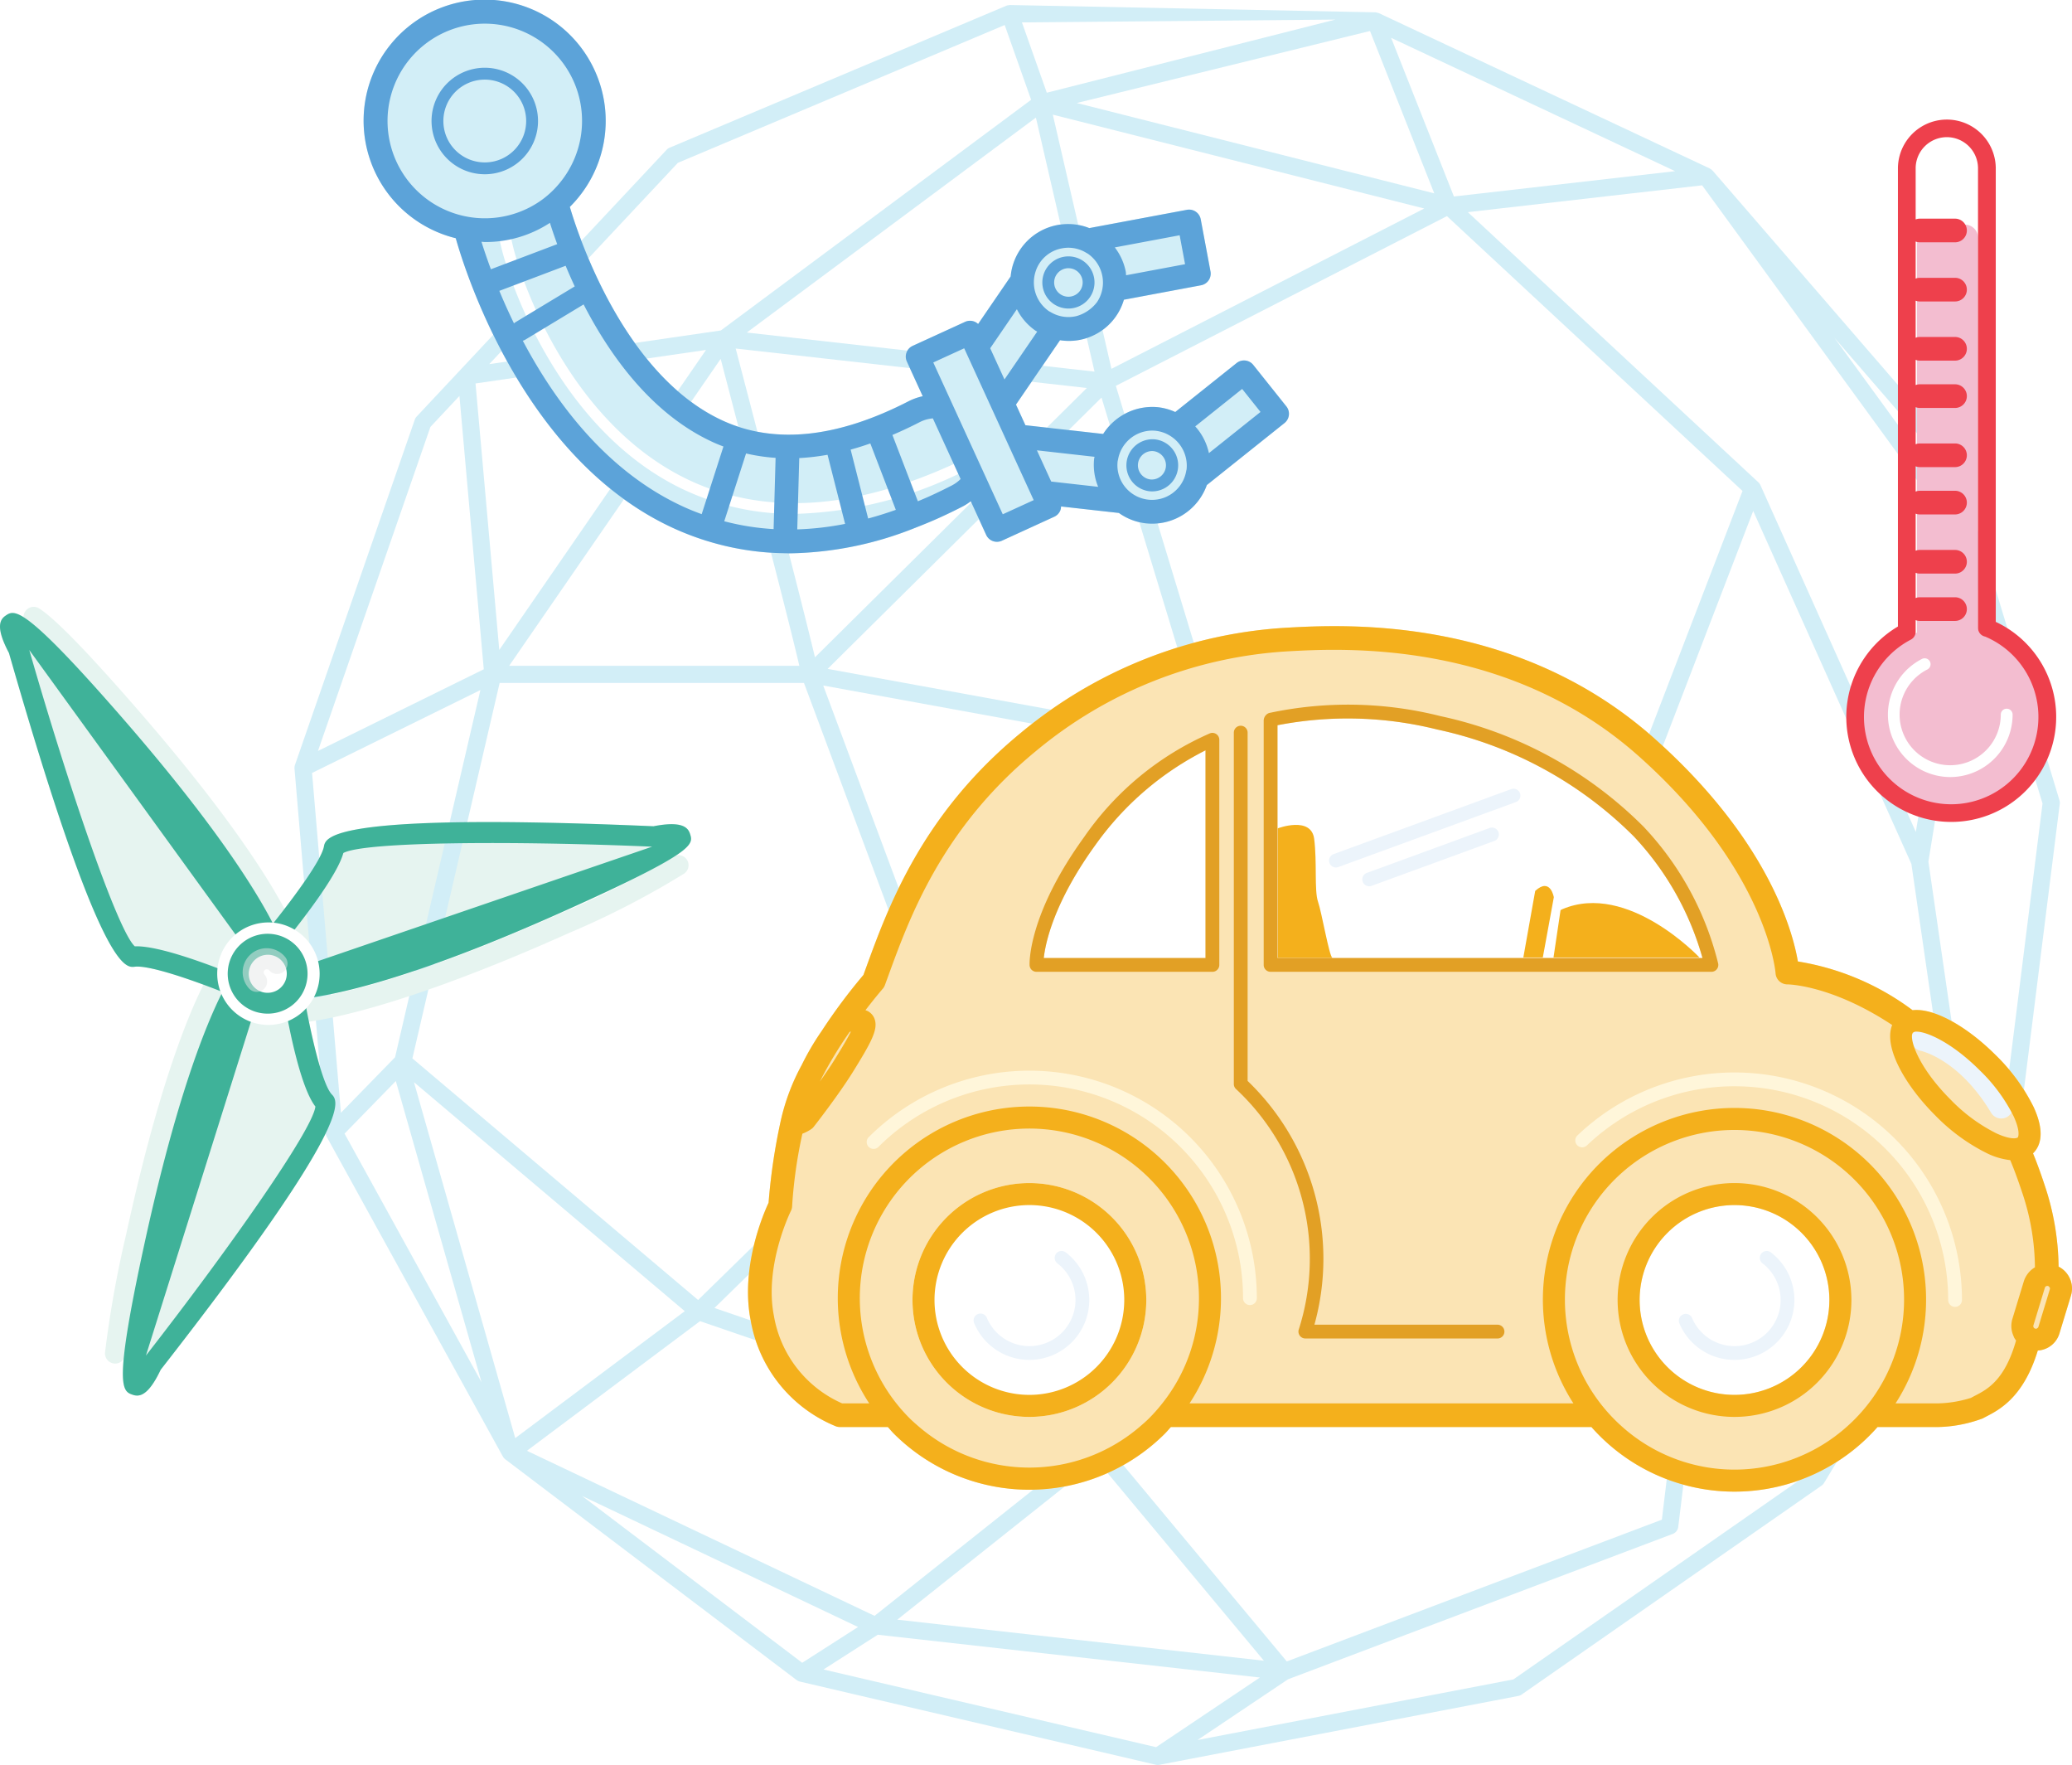 <svg id="0be0059f-4b82-4ff5-9034-e995a28d537b" data-name="configure-device" xmlns="http://www.w3.org/2000/svg" xmlns:xlink="http://www.w3.org/1999/xlink" viewBox="0 0 175.171 149.171"><defs><pattern id="a9a6bec3-9c68-4ead-b1cb-750b874a4889" data-name="New Pattern Swatch 16" width="100" height="100" patternTransform="matrix(0.168, 0.033, -0.034, 0.169, -393.766, 443.828)" patternUnits="userSpaceOnUse" viewBox="0 0 100 100"><rect width="100" height="100" style="fill:none"/><rect width="100" height="100" style="fill:#e6e7e7"/></pattern><pattern id="8b6c9a36-4b0b-4fd4-bea1-b39785bbd52f" data-name="New Pattern Swatch 37" width="100" height="100" patternTransform="translate(-469.349 467.583) scale(0.233)" patternUnits="userSpaceOnUse" viewBox="0 0 100 100"><rect width="100" height="100" style="fill:none"/><rect width="100" height="100" style="fill:#ecf4fb"/></pattern><pattern id="0c7af420-5759-47f3-b833-66530644e700" data-name="New Pattern Swatch 45" width="100" height="100" patternTransform="translate(-469.349 467.583) scale(0.233)" patternUnits="userSpaceOnUse" viewBox="0 0 100 100"><rect width="100" height="100" style="fill:none"/><rect width="100" height="100" style="fill:#fff6da"/></pattern></defs><title>iot-device-config-icon</title><path d="M58.336,70.474c-.174-.544-.686-1.109-3.087-.64-27.33-1.186-27.72.921-27.866,1.719-.202,1.104-2.349,4.058-4.306,6.508-1.435-2.801-4.881-8.384-12.903-17.578-8.253-9.459-8.961-8.961-9.712-8.441-.47.326-.858.979.296,3.149C8.46,82.053,10.581,81.81,11.387,81.707c1.19-.145,4.715,1.056,7.422,2.132-1.364,2.688-3.876,8.803-6.578,21.193-2.68,12.291-1.899,12.554-.995,12.858a1.098,1.098,0,0,0,.355.062c.504,0,1.154-.408,1.993-2.181C30.077,94.642,28.606,93.086,28.052,92.5c-.774-.818-1.714-4.771-2.309-8.111,2.582-.301,9.057-1.604,21.654-7.248C58.879,71.997,58.627,71.382,58.336,70.474ZM25.922,82.941a3.295,3.295,0,0,1-3.871,2.595,3.284,3.284,0,0,1-2.585-3.871A3.302,3.302,0,0,1,23.337,79.071a3.286,3.286,0,0,1,2.585,3.87Z" style="fill:#e6f4f0"/><path d="M174.111,67.638,165.149,38.061a.739.739,0,0,0-.145-.264L144.788,14.422c-.008-.009-.02-.013-.028-.021a.722.722,0,0,0-.2-.151l-.013-.01-.014-.007-.002-.001L116.571,1.11c-.02-.009-.044-.007-.064-.015a.712.712,0,0,0-.194-.045c-.012-.001-.023-.008-.035-.008L85.379.425a.685.685,0,0,0-.104.02.694.694,0,0,0-.151.021c-.007.003-.012.009-.019.011-.007.003-.015.001-.021.004l-28.478,12.004a.719.719,0,0,0-.247.172L35.225,35.206a.727.727,0,0,0-.156.258L24.934,64.66v.001a.727.727,0,0,0-.036.289l-.001.008,2.616,30.794a.735.735,0,0,0,.025.085.72.72,0,0,0,.051.168c.005.011.005.024.011.035l14.916,27.067c.004.008.013.012.017.02.006.009.01.02.016.029.004.006.006.013.01.019a.726.726,0,0,0,.144.149l.004.004.007.008.003.002.001.001L67.348,141.997c.008.006.018.007.027.012a.717.717,0,0,0,.242.114l.004.002,30.087,7.026v0l.007.002a.723.723,0,0,0,.165.019l0,0,0,0,.001-0a.704.704,0,0,0,.134-.013l30.351-5.821a.724.724,0,0,0,.277-.117l25.36-17.663a.719.719,0,0,0,.206-.22L170.194,98.887a.717.717,0,0,0,.099-.284L174.136,67.938A.719.719,0,0,0,174.111,67.638Zm-9.327-25.785-9.707-13.318,8.73,10.095ZM97.738,147.669l-28.117-6.566,4.587-2.937,32.307,3.616ZM49.201,126.432l23.342,11.08-4.723,3.024ZM26.383,65.329l14.231-7.007L33.399,89.36,28.823,94.051Zm110.458,3.406-33.389-6.092L94.336,32.612l27.991-14.346,24.989,23.23Zm-94.6-11.013H67.969l11.856,31.811L59.018,109.874,34.864,89.454Zm78.167-40.099L93.965,31.174l-4.958-21.484ZM91.032,8.706,115.823,2.62l5.432,13.722Zm-10.119,79.597L69.597,57.939l31.933,5.826Zm21.718-23.597,11.04,30.693L82.015,89.245Zm-32.661-8.173,23.154-22.93,8.725,28.747Zm-1.072-.977c-1.197-5.073-5.559-21.744-6.701-26.098l29.686,3.335ZM80.378,91.018,91.65,121.263,60.401,110.549ZM57.891,110.818l-14.332,10.729-8.561-30.082Zm1.29.844,32.197,11.039L73.936,136.57,44.546,122.619Zm33.58,11.79,14.091,16.909-30.994-3.469Zm.348-2.425L81.799,90.679l31.641,6.151L94.703,119.13ZM103.995,64.215l31.949,5.829-20.903,24.879ZM117.609,3.198,141.619,14.467l-18.702,2.141ZM88.499,7.836l-2.102-5.942,26.5-.239ZM92.533,31.409,63.134,28.106,87.577,9.939ZM60.927,30.332c1.346,5.139,5.68,21.727,6.651,25.941H43.045ZM42.209,54.932,40.202,32.409,59.688,29.576ZM33.464,91.368l7.245,25.458L29.129,95.812Zm75.324,49.054-14.979-17.976,9.141-10.88,12.126-14.433,28.666,4.544-3.245,26.765Zm7.376-44.583,20.756-24.705,6.679,29.054Zm28.971,4.562-7.079-30.793,10.163-26.424,13.374,29.835,4.273,29.41Zm3.694-59.398-.003-.005a.745.745,0,0,0-.158-.221l-.007-.009-24.568-22.837,19.808-2.267,22.05,30.252-3.982,24.4ZM57.31,13.761,84.938,2.115l2.235,6.319L60.942,27.93l-19.578,2.846ZM36.387,36.085l2.454-2.619,2.058,23.1L26.882,63.469Zm116.664,88.371-25.108,17.487-26.702,5.121,7.654-5.134,32.525-12.287a.726.726,0,0,0,.463-.591l3.296-27.191,20.322,1.988Zm15.824-26.187-1.732,2.866-4.113-28.313,3.899-23.889,5.75,18.977Z" style="fill:#d2eef7"/><path d="M108.753,34.349l-2.8-3.508a1.001,1.001,0,0,0-1.406-.158l-5.188,4.14a4.865,4.865,0,0,0-1.407-.4H97.952A4.921,4.921,0,0,0,93.264,36.677L86.691,35.939,85.893,34.195l3.724-5.441a4.84,4.84,0,0,0,5.4-3.422l6.522-1.221a1.0 1,0,0,0,.799-1.167l-.826-4.412a1.002,1.002,0,0,0-1.167-.799l-8.253,1.545a4.874,4.874,0,0,0-6.649,4.087l-2.751,4.018a.998.998,0,0,0-1.1-.181l-4.432,2.029a.999.999,0,0,0-.493,1.326l1.343,2.932a4.953,4.953,0,0,0-1.168.409C70.844,36.991,65.58,37.561,61.198,35.594c-6.316-2.833-10.079-10.241-11.857-14.75l-.001-.005-.005-.01c-.621-1.577-1.001-2.801-1.159-3.342A10.238,10.238,0,0,0,50.285,5.97V5.97A10.23,10.23,0,1,0,38.53,20.134c.863,3.051,5.878,18.86,18.536,24.566a23.639,23.639,0,0,0,2.567.978c.008.003.013.009.021.012.013.004.025.002.038.006a23.168,23.168,0,0,0,6.633,1.062c.007 0.0.013.004.02.005l.028 0c.006,0,.011-.003.017-.003.101.001.202.008.303.008a29.534,29.534,0,0,0,10.664-2.151c.01-.004.021-.002.031-.006.009-.003.014-.011.023-.015.713-.277,1.429-.571,2.151-.902q.924-.423,1.859-.905a4.95,4.95,0,0,0,.65-.423l1.302,2.843a1,1,0,0,0,1.326.493l4.433-2.029a1.002,1.002,0,0,0,.521-.561.992.992,0,0,0,.049-.306l4.891.549a4.869,4.869,0,0,0,2.257.875,4.908,4.908,0,0,0,5.178-3.233l6.567-5.242a1.001,1.001,0,0,0,.158-1.406Z" style="fill:#d2eef7"/><path d="M67.164,43.434a21.651,21.651,0,0,1-9.564-2.149C46.719,36.01,42.537,22.399,42.22,20.114a.462.462,0,0,1,.428-.506.489.489,0,0,1,.553.392c.307,2.213,4.351,15.39,14.863,20.486,6.446,3.124,14.127,2.657,22.832-1.389a.518.518,0,0,1,.665.198.435.435,0,0,1-.217.608A33.872,33.872,0,0,1,67.164,43.434Z" style="fill:#fff"/><path d="M42.857,14.32a4.501,4.501,0,1,0-1.867.408A4.505,4.505,0,0,0,42.857,14.32Zm-5.056-2.634A3.5,3.5,0,1,1,42.441,13.411,3.505,3.505,0,0,1,37.801,11.686Z" style="fill:#5ca3d9"/><path d="M89.081,25.693a2.207,2.207,0,0,0,3.065-.574v-0a2.205,2.205,0,1,0-3.065.574Zm.251-2.5a1.205,1.205,0,1,1,.313,1.675A1.204,1.204,0,0,1,89.332,23.192Z" style="fill:#5ca3d9"/><path d="M97.648,37.136a2.205,2.205,0,0,0-.492,4.382,2.264,2.264,0,0,0,.25.014,2.205,2.205,0,0,0,.242-4.396Zm-.38,3.388a1.205,1.205,0,0,1,.131-2.402,1.181,1.181,0,0,1,.137.008h0a1.205,1.205,0,0,1-.269,2.394Z" style="fill:#5ca3d9"/><path d="M108.753,34.349l-2.8-3.508a1.001,1.001,0,0,0-1.406-.158l-5.188,4.14a4.865,4.865,0,0,0-1.407-.4H97.952A4.921,4.921,0,0,0,93.264,36.677L86.691,35.939,85.893,34.195l3.724-5.441a4.84,4.84,0,0,0,5.4-3.422l6.522-1.221a1.0 1,0,0,0,.799-1.167l-.826-4.412a1.002,1.002,0,0,0-1.167-.799l-8.253,1.545a4.874,4.874,0,0,0-6.649,4.087l-2.751,4.018a.998.998,0,0,0-1.1-.181l-4.432,2.029a.999.999,0,0,0-.493,1.326l1.343,2.932a4.953,4.953,0,0,0-1.168.409C70.844,36.991,65.58,37.561,61.198,35.594c-6.316-2.833-10.079-10.241-11.857-14.75l-.001-.005-.005-.01c-.621-1.577-1.001-2.801-1.159-3.342A10.238,10.238,0,0,0,50.285,5.97V5.97A10.23,10.23,0,1,0,38.53,20.134c.863,3.051,5.878,18.86,18.536,24.566a23.639,23.639,0,0,0,2.567.978c.008.003.013.009.021.012.013.004.025.002.038.006a23.168,23.168,0,0,0,6.633,1.062c.007 0.0.013.004.02.005l.028 0c.006,0,.011-.003.017-.003.101.001.202.008.303.008a29.534,29.534,0,0,0,10.664-2.151c.01-.004.021-.002.031-.006.009-.003.014-.011.023-.015.713-.277,1.429-.571,2.151-.902q.924-.423,1.859-.905a4.95,4.95,0,0,0,.65-.423l1.302,2.843a1,1,0,0,0,1.326.493l4.433-2.029a1.002,1.002,0,0,0,.521-.561.992.992,0,0,0,.049-.306l4.891.549a4.869,4.869,0,0,0,2.257.875,4.908,4.908,0,0,0,5.178-3.233l6.567-5.242a1.001,1.001,0,0,0,.158-1.406ZM99.73,19.884l.458,2.446-4.986.934c-.013-.099-.008-.198-.026-.298a4.893,4.893,0,0,0-.929-2.055ZM38.278,17.989A8.224,8.224,0,1,1,48.466,6.803V6.803A8.233,8.233,0,0,1,47.293,15.496a8.144,8.144,0,0,1-1.476,1.392A8.232,8.232,0,0,1,38.278,17.989Zm2.428,2.447c.098.003.195.021.294.021a9.946,9.946,0,0,0,5.492-1.622c.151.48.357,1.096.615,1.801l-5.606,2.122C41.161,21.839,40.892,21.038,40.706,20.436Zm2.748,6.897c-.47-.968-.883-1.89-1.239-2.75l5.605-2.121q.346.834.769,1.745l-5.057,3.055A.79.79,0,0,0,43.454,27.333Zm15.868,16.123c-.482-.177-.961-.366-1.433-.579C51.32,39.916,46.945,33.992,44.199,28.799a.842.842,0,0,0,.208-.089L49.34,25.729c2.256,4.373,5.815,9.346,11.039,11.69.258.116.52.219.782.32Zm6.08,1.263a21.194,21.194,0,0,1-4.172-.663L63.074,38.326a15.44,15.44,0,0,0,2.496.372Zm22.187-21.881a2.87,2.87,0,0,1,2.197-1.849,2.955,2.955,0,0,1,.546-.051,2.904,2.904,0,0,1,1.497.425c.051.031.105.056.154.089a2.968,2.968,0,0,1,.764,4.078A3.291,3.291,0,0,1,91.014,26.714a2.91,2.91,0,0,1-2.193-.337c-.05-.03-.103-.05-.152-.083a2.962,2.962,0,0,1-1.079-3.455Zm-1.62,3.298a4.872,4.872,0,0,0,1.569,1.807c.048.033.1.055.149.086l-2.767,4.042L83.713,29.434ZM67.402,44.743l.168-6.027a19.227,19.227,0,0,0,2.392-.279l1.484,5.841A24.929,24.929,0,0,1,67.402,44.743Zm5.993-.919-1.48-5.823c.548-.149,1.103-.326,1.664-.521L75.735,43.092Q74.554,43.511,73.395,43.824Zm7.111-2.812q-.892.46-1.775.864c-.379.174-.755.333-1.132.491l-2.153-5.604c.76-.323,1.53-.683,2.31-1.085a2.979,2.979,0,0,1,1.109-.318l2.347,5.126A2.961,2.961,0,0,1,80.506,41.011Zm6.4,1.48-2.13.975-1.254-2.739L80.208,33.489,78.901,30.635l2.28-1.044.334-.153,2.26,4.936,1.396,3.05,2.219,4.846Zm1.965-1.792-1.208-2.639,4.872.547c-.009.058-.03.11-.036.169a4.872,4.872,0,0,0,.342,2.369Zm11.408-.866a2.928,2.928,0,0,1-5.793-.834c.006-.049.022-.094.03-.142l.006-.026A2.954,2.954,0,0,1,97.394,36.393L97.4,36.393a3.01,3.01,0,0,1,.33.019,2.972,2.972,0,0,1,2.588,3.243C100.31,39.716,100.289,39.773,100.279,39.834Zm1.925-1.536a4.915,4.915,0,0,0-1.156-2.261l3.966-3.165,1.552,1.945Z" style="fill:#5ca3d9"/><path d="M58.063,72.647a.858.858,0,0,0-1.195-.219A74.492,74.492,0,0,1,47.46,77.163C31.01,84.533,24.77,84.523,24.754,84.565a.938.938,0,0,0-.878.906.976.976,0,0,0,.841,1.008h.045c.639,0,7.058-.326,23.401-7.648A71.572,71.572,0,0,0,57.836,73.837.855.855,0,0,0,58.063,72.647Z" style="fill:#e6f4f0"/><path d="M18.3,81.34c-.149.192-3.691,4.908-7.638,23.003a91.688,91.688,0,0,0-1.783,9.97.86.86,0,0,0,.783.931.652.652,0,0,0,.075.004.86.86,0,0,0,.856-.786,90.275,90.275,0,0,1,1.75-9.751c3.832-17.569,7.285-22.274,7.316-22.315a.86.86,0,1,0-1.359-1.055Z" style="fill:#e6f4f0"/><path d="M24.418,80.569a.85.85,0,0,0,.23-.031.861.861,0,0,0,.6-1.059c-.065-.233-1.723-5.882-13.871-19.803-4.1-4.699-6.737-7.397-8.064-8.25a.86.86,0,1,0-.93,1.447c.806.518,2.795,2.314,7.698,7.933,11.791,13.514,13.494,19.082,13.508,19.131A.861.861,0,0,0,24.418,80.569Z" style="fill:#e6f4f0"/><path d="M58.336,70.474c-.174-.544-.686-1.109-3.087-.64-27.33-1.186-27.72.921-27.866,1.719-.202,1.104-2.349,4.058-4.306,6.508-1.435-2.801-4.881-8.384-12.903-17.578-8.253-9.459-8.961-8.961-9.712-8.441-.47.326-.858.979.296,3.149C8.46,82.053,10.581,81.81,11.387,81.707c1.19-.145,4.715,1.056,7.422,2.132-1.364,2.688-3.876,8.803-6.578,21.193-2.68,12.291-1.899,12.554-.995,12.858a1.098,1.098,0,0,0,.355.062c.504,0,1.154-.408,1.993-2.181C30.077,94.642,28.606,93.086,28.052,92.5c-.774-.818-1.714-4.771-2.309-8.111,2.582-.301,9.057-1.604,21.654-7.248C58.879,71.997,58.627,71.382,58.336,70.474ZM11.547,79.979c-.052,0-.104.001-.153.003C9.92,78.617,5.762,66.368,2.475,54.938L20.392,79.65l1.319-.46c.065.131.109.23.163.344-.139.167-.275.328-.406.481a.797.797,0,0,0-.058.996l.14.202-.405.504-.567-.021a.822.822,0,0,0-.711.332c-.018.024-.09.118-.207.299C17.528,81.469,13.535,79.979,11.547,79.979Zm.79,34.592,9.194-29.229-1.008-.835a.876.876,0,0,0,.15.031.86.86,0,0,0,.671-.321l.603-.75,1.199.044.531.765a.447.447,0,0,0,.331.192c.466,2.699,1.434,7.493,2.656,9.053C26.461,95.463,19.33,105.601,12.337,114.571ZM26.055,81.517l-.005,1.404c-.205.034-.373.057-.539.08-.022-.143-.046-.288-.066-.426a.859.859,0,0,0-.819-.732l-.649-.024-.322-.476.232-.289a.861.861,0,0,0,.159-.769c-.009-.034-.054-.183-.155-.448,1.721-2.11,4.626-5.861,5.136-7.741,1.748-.969,14.475-1.037,26.105-.536Z" style="fill:#3fb299"/><path d="M26.943,83.14a4.331,4.331,0,1,1-3.4-5.093A4.349,4.349,0,0,1,26.943,83.14Z" style="fill:#fff"/><path d="M22.591,85.672a3.375,3.375,0,1,1,3.338-2.68A3.361,3.361,0,0,1,22.591,85.672Zm.07-4.978a1.62,1.62,0,0,0-1.597,1.284,1.602,1.602,0,0,0,1.238,1.901,1.621,1.621,0,0,0,1.908-1.25,1.603,1.603,0,0,0-1.238-1.902A1.652,1.652,0,0,0,22.661,80.694Z" style="fill:#3fb299"/><path d="M21.706,83.833a.879.879,0,0,1-.655-.292,2.026,2.026,0,1,1,3.048-2.668.879.879,0,1,1-1.342,1.136.259.259,0,0,0-.147-.086.27.27,0,0,0-.314.212.263.263,0,0,0,.063.23.88.88,0,0,1-.654,1.468Z" style="opacity:0.5;fill:url(#a9a6bec3-9c68-4ead-b1cb-750b874a4889)"/><path d="M174.925,107.924a2.06,2.06,0,0,0-.888-.87,22.314,22.314,0,0,0-1.184-6.905c-.376-1.137-.702-2.005-.979-2.673.007-.007.018-.013.025-.021.566-.566,1.032-1.698.035-3.874a16.072,16.072,0,0,0-3.232-4.422c-2.264-2.262-5.095-3.989-7.008-3.778a22.051,22.051,0,0,0-9.698-4.119c-.434-2.55-2.492-10.249-12.087-18.813-11.734-10.474-26.339-9.664-31.138-9.396a38.585,38.585,0,0,0-22.473,8.892c-8.356,6.863-11.21,14.709-13.099,19.902l-.202.554a47.692,47.692,0,0,0-3.52,4.722A22.203,22.203,0,0,0,67.787,89.998a18.039,18.039,0,0,0-1.771,4.685,50.743,50.743,0,0,0-1.039,6.973c-.477,1.021-2.387,5.511-1.513,9.941a11.845,11.845,0,0,0,7.223,8.96.979.979,0,0,0,.322.054h4.053c.171.187.328.382.509.563a16.216,16.216,0,0,0,22.906,0c.181-.181.34-.376.511-.563h35.554a16.125,16.125,0,0,0,24.189,0H163.341a11.453,11.453,0,0,0,4.283-.729c.093-.053.197-.106.311-.166,1.119-.58,3.143-1.633,4.344-5.571a2.032,2.032,0,0,0,1.835-1.458l.967-3.178A2.07,2.07,0,0,0,174.925,107.924Z" style="fill:#fbe4b4"/><path d="M169.19,94.534a.999.999,0,0,1-.858-.485c-2.702-4.504-5.842-5.212-5.974-5.24a1.0 1,0,0,1,.389-1.961c.166.032,4.107.851,7.3,6.172a1,1,0,0,1-.856,1.515Z" style="fill:url(#8b6c9a36-4b0b-4fd4-bea1-b39785bbd52f)"/><path d="M88.243,80.971h13.674V63.417a25.525,25.525,0,0,0-9.308,7.998C89.096,76.267,88.385,79.689,88.243,80.971Z" style="fill:#fff"/><path d="M108.001,80.971h35.931a24.719,24.719,0,0,0-5.815-10.287A33.346,33.346,0,0,0,121.511,61.659a31.209,31.209,0,0,0-13.51-.364Z" style="fill:#fff"/><circle cx="146.638" cy="109.873" r="8.021" style="fill:#fff"/><path d="M87.026,99.991a9.882,9.882,0,1,0,9.883,9.882A9.893,9.893,0,0,0,87.026,99.991Z" style="fill:#fff"/><path d="M146.638,99.991a9.882,9.882,0,1,0,9.883,9.882A9.892,9.892,0,0,0,146.638,99.991Zm0,17.902a8.021,8.021,0,1,1,8.021-8.021A8.029,8.029,0,0,1,146.638,117.894Z" style="fill:#f4b01c"/><path d="M87.026,99.991a9.882,9.882,0,1,0,9.883,9.882A9.893,9.893,0,0,0,87.026,99.991Zm0,17.902a8.021,8.021,0,1,1,8.021-8.021A8.029,8.029,0,0,1,87.026,117.894Z" style="fill:#f4b01c"/><path d="M174.925,107.924a2.06,2.06,0,0,0-.888-.87,22.314,22.314,0,0,0-1.184-6.905c-.376-1.137-.702-2.005-.979-2.673.007-.007.018-.013.025-.021.566-.566,1.032-1.698.035-3.874a16.072,16.072,0,0,0-3.232-4.422c-2.264-2.262-5.095-3.989-7.008-3.778a22.051,22.051,0,0,0-9.698-4.119c-.434-2.55-2.492-10.249-12.087-18.813-11.734-10.474-26.339-9.664-31.138-9.396a38.585,38.585,0,0,0-22.473,8.892c-8.356,6.863-11.21,14.709-13.099,19.902l-.202.554a47.692,47.692,0,0,0-3.52,4.722A22.203,22.203,0,0,0,67.787,89.998a18.039,18.039,0,0,0-1.771,4.685,50.743,50.743,0,0,0-1.039,6.973c-.477,1.021-2.387,5.511-1.513,9.941a11.845,11.845,0,0,0,7.223,8.96.979.979,0,0,0,.322.054h4.053c.171.187.328.382.509.563a16.216,16.216,0,0,0,22.906,0c.181-.181.34-.376.511-.563h35.554a16.125,16.125,0,0,0,24.189,0H163.341a11.453,11.453,0,0,0,4.283-.729c.093-.053.197-.106.311-.166,1.119-.58,3.143-1.633,4.344-5.571a2.032,2.032,0,0,0,1.835-1.458l.967-3.178A2.07,2.07,0,0,0,174.925,107.924ZM161.719,87.282a.457.457,0,0,1,.321-.088c.821,0,2.924.863,5.345,3.282a14.196,14.196,0,0,1,2.856,3.881c.554,1.209.41,1.713.341,1.782-.067.069-.566.211-1.752-.326l-.031-.013a14.203,14.203,0,0,1-3.883-2.854c-2.234-2.232-3.132-4.181-3.259-5.116C161.62,87.56,161.639,87.362,161.719,87.282Zm-89.782-.096c-.337.691-.979,1.728-1.373,2.367-.363.587-.808,1.233-1.25,1.857a34.042,34.042,0,0,1,2.52-4.197C71.868,87.204,71.903,87.194,71.937,87.186Zm26.325,31.425a14.545,14.545,0,0,1-1.1,1.247c-.268.268-.55.511-.833.753a14.339,14.339,0,0,1-18.607,0c-.283-.242-.566-.485-.833-.753A14.336,14.336,0,1,1,101.362,109.721,14.22,14.22,0,0,1,98.262,118.611Zm59.716,0a14.433,14.433,0,0,1-1.873,2,14.253,14.253,0,0,1-18.935,0,14.432,14.432,0,0,1-1.873-2,14.337,14.337,0,1,1,22.681,0Zm9.035-.67c-.14.073-.268.14-.382.205a10.043,10.043,0,0,1-3.3.465h-3.076a16.198,16.198,0,1,0-27.236,0H100.566a16.198,16.198,0,1,0-27.08,0H71.193a9.909,9.909,0,0,1-5.765-7.4c-.84-4.25,1.414-8.82,1.437-8.866a1.014,1.014,0,0,0,.106-.457,39.773,39.773,0,0,1,.864-6.068,3.666,3.666,0,0,0,.748-.387.933.933,0,0,0,.21-.196c.086-.109,2.123-2.713,3.354-4.705,1.478-2.39,2.057-3.449,1.825-4.306a1.217,1.217,0,0,0-.604-.765,1.507,1.507,0,0,0-.201-.079c.836-1.091,1.439-1.786,1.458-1.807a.997.997,0,0,0,.187-.315l.267-.729C76.893,77.542,79.634,70.005,87.568,63.49a36.589,36.589,0,0,1,21.314-8.441c4.594-.255,18.578-1.032,29.694,8.892,10.845,9.68,11.528,18.235,11.534,18.317a1.004,1.004,0,0,0,1.003.941h.006c.066,0,3.727.048,8.849,3.433-.756,1.875,1.107,5.107,3.631,7.63a16.057,16.057,0,0,0,4.425,3.23,5.93,5.93,0,0,0,1.923.56c.262.617.599,1.494,1.007,2.725a20.26,20.26,0,0,1,1.084,6.337,2.056,2.056,0,0,0-.752.756,2.082,2.082,0,0,0-.189.429l-.967,3.178a2.062,2.062,0,0,0,.09,1.427c.023.052.038.107.065.158a2.077,2.077,0,0,0,.157.236C169.495,116.649,168.01,117.424,167.014,117.941Zm6.285-8.973-.967,3.178a.184.184,0,0,1-.087.106c-.007.005-.013.021-.02.024a.22.22,0,0,1-.298-.09.219.219,0,0,1-.017-.168l.967-3.178a.215.215,0,0,1,.106-.13.218.218,0,0,1,.104-.026.225.225,0,0,1,.064.01.177.177,0,0,1,.098.081c.007.01.027.017.031.026A.219.219,0,0,1,173.299,108.968Z" style="fill:#f4b01c"/><path d="M108.024,70.011s2.829-1.074,3.08.895,0,4.369.322,5.3.931,4.546,1.218,4.762h-4.62Z" style="fill:#f4b01c"/><path d="M129.789,75.299l-1.003,5.625h1.647l.931-5.089S131.078,74.114,129.789,75.299Z" style="fill:#f4b01c"/><path d="M131.928,76.95l-.591,3.974H143.674s-6.059-6.435-11.585-4.082C131.904,76.921,131.928,76.95,131.928,76.95Z" style="fill:#f4b01c"/><path d="M102.5,82.136H87.626a.583.583,0,0,1-.582-.555c-.008-.171-.146-4.267,4.622-10.851A25.15,25.15,0,0,1,102.301,61.977a.583.583,0,0,1,.782.548V81.553A.583.583,0,0,1,102.5,82.136ZM88.243,80.971h13.674V63.417a25.525,25.525,0,0,0-9.308,7.998C89.096,76.267,88.385,79.689,88.243,80.971Z" style="fill:#e2a025"/><path d="M144.687,82.136H107.418a.583.583,0,0,1-.583-.583V60.926a.701.701,0,0,1,.445-.661,31.926,31.926,0,0,1,14.504.262,34.443,34.443,0,0,1,17.152,9.33A25.738,25.738,0,0,1,145.256,81.43a.582.582,0,0,1-.569.706ZM108.001,80.971h35.931a24.719,24.719,0,0,0-5.815-10.287A33.346,33.346,0,0,0,121.511,61.659a31.209,31.209,0,0,0-13.51-.364Z" style="fill:#e2a025"/><path d="M126.604,113.127H110.357a.583.583,0,0,1-.56-.747,19.609,19.609,0,0,0-5.274-20.31.581.581,0,0,1-.213-.45V61.922a.583.583,0,0,1,1.166,0v29.437a20.828,20.828,0,0,1,5.647,20.603h15.48a.583.583,0,0,1,0,1.166Z" style="fill:#e2a025"/><path d="M165.285,110.456a.583.583,0,0,1-.583-.583,18.065,18.065,0,0,0-30.54-13.064.582.582,0,1,1-.805-.842,19.23,19.23,0,0,1,32.511,13.906A.583.583,0,0,1,165.285,110.456Z" style="fill:url(#0c7af420-5759-47f3-b833-66530644e700)"/><path d="M105.672,110.303a.583.583,0,0,1-.583-.583A18.063,18.063,0,0,0,74.253,96.948a.583.583,0,0,1-.824-.824A19.229,19.229,0,0,1,106.255,109.72.583.583,0,0,1,105.672,110.303Z" style="fill:url(#0c7af420-5759-47f3-b833-66530644e700)"/><path d="M146.638,114.936a5.054,5.054,0,0,1-4.664-3.093.583.583,0,0,1,1.074-.453,3.898,3.898,0,1,0,5.963-4.609.583.583,0,1,1,.711-.924,5.063,5.063,0,0,1-3.084,9.079Z" style="fill:url(#8b6c9a36-4b0b-4fd4-bea1-b39785bbd52f)"/><path d="M112.943,73.319a.583.583,0,0,1-.2-1.13l15.035-5.501A.583.583,0,0,1,128.178,67.782L113.143,73.283A.589.589,0,0,1,112.943,73.319Z" style="fill:url(#8b6c9a36-4b0b-4fd4-bea1-b39785bbd52f)"/><path d="M115.754,74.907a.583.583,0,0,1-.2-1.13l10.391-3.801a.583.583,0,0,1,.4,1.095l-10.391,3.801A.589.589,0,0,1,115.754,74.907Z" style="fill:url(#8b6c9a36-4b0b-4fd4-bea1-b39785bbd52f)"/><path d="M87.026,114.936a5.055,5.055,0,0,1-4.665-3.093.583.583,0,1,1,1.074-.453,3.898,3.898,0,1,0,5.963-4.609.583.583,0,1,1,.711-.924,5.063,5.063,0,0,1-3.083,9.079Z" style="fill:url(#8b6c9a36-4b0b-4fd4-bea1-b39785bbd52f)"/><path d="M167.233,53.209a7.967,7.967,0,0,1,5.816,7.643,8.053,8.053,0,1,1-10.984-7.38V20.113a1.132,1.132,0,0,1,1.132-1.132h2.903a1.132,1.132,0,0,1,1.132,1.132Z" style="fill:#f3bdd0"/><path d="M168.726,52.56V14.17a4.136,4.136,0,0,0-8.271.017V52.952a8.873,8.873,0,1,0,8.271-.392Zm-3.767,15.416a7.376,7.376,0,0,1-3.408-13.917.75.75,0,0,0,.403-.665V52.414a.983.983,0,0,0,.328.066h3a1,1,0,0,0,0-2h-3a.983.983,0,0,0-.328.066V48.414a.983.983,0,0,0,.328.066h3a1,1,0,0,0,0-2h-3a.983.983,0,0,0-.328.066V43.414a.983.983,0,0,0,.328.066h3a1,1,0,0,0,0-2h-3a.983.983,0,0,0-.328.066V39.414a.983.983,0,0,0,.328.066h3a1,1,0,0,0,0-2h-3a.983.983,0,0,0-.328.066V34.414a.983.983,0,0,0,.328.066h3a1,1,0,0,0,0-2h-3a.983.983,0,0,0-.328.066V30.414a.983.983,0,0,0,.328.066h3a1,1,0,0,0,0-2h-3a.983.983,0,0,0-.328.066V25.414a.983.983,0,0,0,.328.066h3a1,1,0,0,0,0-2h-3a.983.983,0,0,0-.328.066V20.414a.983.983,0,0,0,.328.066h3a1,1,0,0,0,0-2h-3a.983.983,0,0,0-.328.066V14.17a2.636,2.636,0,0,1,5.271.017V53.068a.748.748,0,0,0,.605.736,7.378,7.378,0,0,1-2.872,14.172Z" style="fill:#ee404c"/><path d="M164.879,65.676a5.281,5.281,0,0,1-2.393-9.983.5.5,0,1,1,.455.891,4.277,4.277,0,1,0,6.209,3.814.5.5,0,1,1,1,0A5.281,5.281,0,0,1,164.879,65.676Z" style="fill:#fff"/></svg>